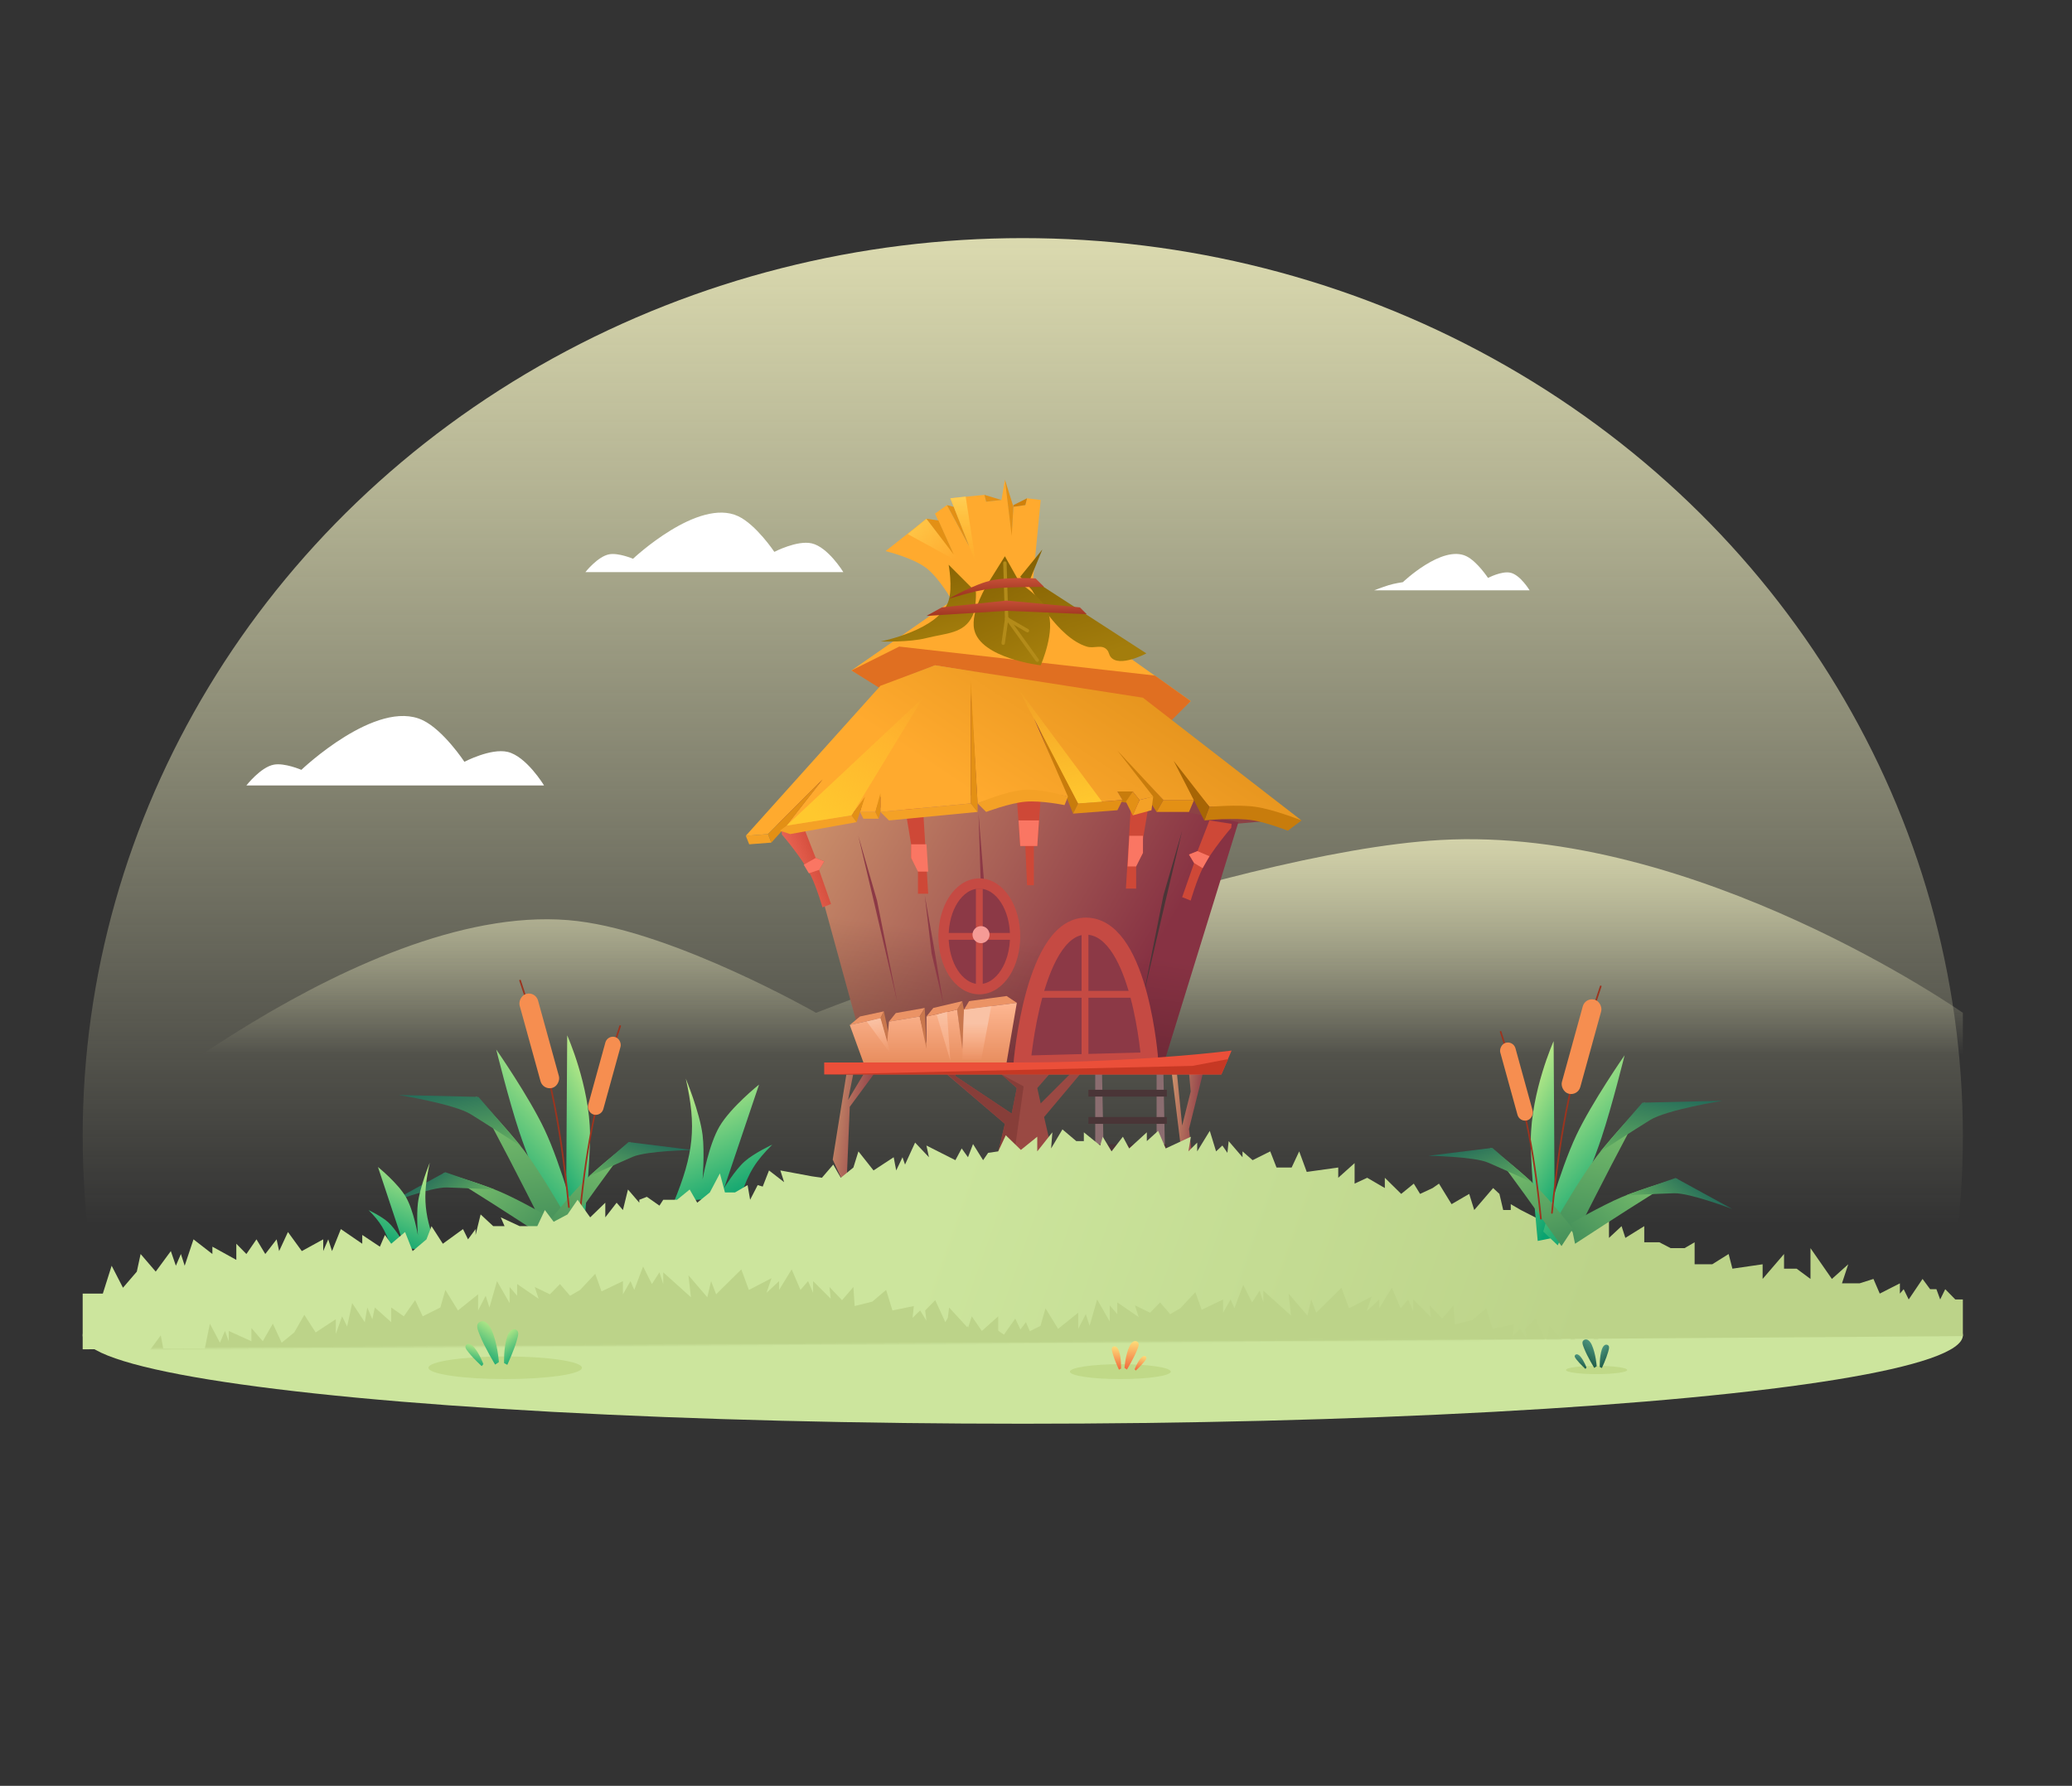 <svg width="1253" height="1080" viewBox="0 0 1253 1080" fill="none" xmlns="http://www.w3.org/2000/svg">
<rect x="0" y="0" width="1253" height="1080" fill="#333333" stroke="none"/>
<g clip-path="url(#clip0_14_224)">
<ellipse cx="618.5" cy="687" rx="568.5" ry="543" fill="url(#paint0_linear_14_224)"/>
<path d="M354 346H510C510 346 500.768 330.873 490.873 328.599C482.049 326.572 468.268 333.746 468.268 333.746C468.268 333.746 457.302 317.312 446.408 312.178C422.186 300.766 382.815 337.912 382.815 337.912C382.815 337.912 374.037 334.18 368.408 335.216C361.465 336.494 354 346 354 346Z" fill="white"/>
<path d="M149 475H329C329 475 318.348 457.352 306.93 454.699C296.749 452.334 280.847 460.703 280.847 460.703C280.847 460.703 268.195 441.53 255.624 435.542C227.676 422.227 182.248 465.564 182.248 465.564C182.248 465.564 172.12 461.21 165.624 462.419C157.613 463.91 149 475 149 475Z" fill="white"/>
<path d="M831 357H925C925 357 919.437 347.756 913.475 346.366C908.158 345.127 899.854 349.511 899.854 349.511C899.854 349.511 893.246 339.468 886.682 336.331C872.086 329.357 848.363 352.057 848.363 352.057C848.363 352.057 843.171 352.825 839.878 353.857C835.7 355.167 831 357 831 357Z" fill="white"/>
<ellipse cx="884.5" cy="824.5" rx="30.5" ry="4.5" fill="#BCD389"/>
<path d="M871 508C1025.58 499.221 1187 612.504 1187 612.504V756H50V691.885C50 691.885 222.271 541.573 349.37 557.039C409.177 564.316 493.511 612.504 493.511 612.504C493.511 612.504 739.856 515.448 871 508Z" fill="url(#paint1_linear_14_224)"/>
<ellipse cx="618.5" cy="807.5" rx="568.5" ry="53.5" fill="#CCE59D"/>
<ellipse cx="965.5" cy="828.5" rx="18.5" ry="2.5" fill="#C0D988"/>
<ellipse cx="467.5" cy="803.5" rx="30.5" ry="4.5" fill="#9EB768"/>
<path d="M699.43 700.27V649.759H703.553L704.584 700.27H699.43Z" fill="#8B6D70"/>
<path d="M746.848 498.227L781.896 495.135L601.501 397.206L496.356 462.148L467.493 502.351L746.848 498.227Z" fill="#8C4245"/>
<path d="M684.998 478.642L680.875 485.857L676.752 486.888L678.813 483.796L675.721 478.642H684.998Z" fill="#C87C0C"/>
<path d="M704.584 640.483L748.91 497.198C748.91 497.198 666.067 479.494 612.84 479.674C560.399 479.85 485.018 498.229 485.018 498.229L525.22 644.606L704.584 640.483Z" fill="url(#paint2_linear_14_224)"/>
<path d="M704.584 640.483L748.91 497.198C748.91 497.198 666.067 479.494 612.84 479.674C560.399 479.85 485.018 498.229 485.018 498.229L525.22 644.606L704.584 640.483Z" fill="url(#paint3_linear_14_224)" fill-opacity="0.2"/>
<path d="M582.947 610.588L581.916 605.433L578.823 610.588L581.916 637.389L582.947 610.588Z" fill="#C9774D"/>
<path d="M586.039 605.433L582.946 610.588L614.902 606.464L608.717 602.341L586.039 605.433Z" fill="#EB9365"/>
<path d="M699.43 491.012L703.553 483.796L670.566 446.686L699.43 491.012Z" fill="#C87C0C"/>
<path d="M722.108 483.796H703.553L699.43 491.012H719.015L722.108 483.796Z" fill="#E39015"/>
<path d="M652.011 485.857L648.919 492.042L622.117 425.039L652.011 485.857Z" fill="#C87C0C"/>
<path d="M520.067 614.711L513.882 619.865L532.437 615.742L534.498 611.618L520.067 614.711Z" fill="#EB9365"/>
<path d="M537.592 626.05L534.499 611.618L532.438 615.742L536.561 634.297L537.592 626.05Z" fill="#C9774D"/>
<path d="M541.714 612.649L537.591 617.803L556.146 614.711L559.238 609.557L541.714 612.649Z" fill="#EB9365"/>
<path d="M582.945 610.588L614.901 606.464L608.716 642.543H522.127L513.88 619.865L532.435 615.742L536.558 630.173L537.589 617.803L556.144 614.711L560.267 631.204V614.711L578.822 610.588L581.915 634.297L582.945 610.588Z" fill="url(#paint4_linear_14_224)"/>
<path d="M572.637 611.618L566.452 613.68L574.699 641.512L572.637 611.618Z" fill="url(#paint5_linear_14_224)"/>
<path d="M538.62 637.389L532.435 615.742L524.188 617.803L538.62 637.389Z" fill="url(#paint6_linear_14_224)"/>
<path d="M556.145 614.711L559.237 609.557L560.268 634.297L556.145 614.711Z" fill="#C9774D"/>
<path d="M662.319 700.27V649.759H666.443L667.473 700.27H662.319Z" fill="#8B6D70"/>
<path d="M720.046 544.615C720.046 544.615 723.635 532.329 727.262 525.029C732.459 514.566 744.554 500.616 744.554 500.616L744.786 498.227L731.385 496.166L724.169 514.721L719.015 516.782L722.107 521.936L714.892 542.553L720.046 544.615Z" fill="#CE4837"/>
<path d="M497.387 548.738C497.387 548.738 493.798 536.452 490.171 529.152C484.973 518.689 472.879 504.74 472.879 504.74L472.647 502.351L486.048 500.289L493.264 518.844L498.418 520.906L495.325 526.06L502.541 546.676L497.387 548.738Z" fill="url(#paint7_linear_14_224)"/>
<path d="M629.334 482.765H619.026H614.902L616.964 511.628H620.056L621.087 535.337H625.211V511.628H627.272L629.334 482.765Z" fill="#CE4837"/>
<path d="M550.991 518.844V510.597L547.921 492.183L546.867 488.95H558.206L561.299 540.491H555.114V526.06L550.991 518.844Z" fill="#CE4837"/>
<path d="M691.182 515.751V507.505L694.251 489.09L695.306 485.857H683.967L680.874 537.399H687.059V522.967L691.182 515.751Z" fill="#CE4837"/>
<path d="M703.552 541.522L714.892 502.351L705.614 541.522L691.183 603.372L703.552 541.522Z" fill="#4A3537"/>
<path d="M720.046 424.008L708.707 434.316L692.214 421.946L565.422 402.36L531.404 414.73L514.911 405.453L575.73 363.189C575.73 363.189 567.979 349.562 560.268 343.603C551.986 337.203 535.528 333.295 535.528 333.295L560.268 313.709L575.73 333.295L565.422 310.617L572.638 305.462L586.038 330.202L574.699 301.339L595.316 299.277L596.347 303.401L605.624 302.37L607.686 290L611.809 321.956L612.84 306.493L620.056 305.462L621.086 301.339L629.333 302.37L624.179 355.973L720.046 424.008Z" fill="#FFAA2E"/>
<path d="M580.884 340.511L560.268 313.709L548.929 322.986L580.884 340.511Z" fill="url(#paint8_linear_14_224)"/>
<path d="M567.483 314.74L560.268 313.709L576.761 335.356L567.483 314.74Z" fill="#E39015"/>
<path d="M657.165 391.021C639.454 385.659 624.179 357.004 624.179 357.004L616.963 348.757L630.364 332.264L623.148 349.788L693.244 395.144C693.244 395.144 676.705 403.99 671.597 397.206C670.514 395.768 670.7 394.456 669.535 393.083C666.367 389.348 661.853 392.44 657.165 391.021Z" fill="url(#paint9_linear_14_224)"/>
<path d="M590.162 358.035L573.669 341.541C573.669 341.541 576.197 355.122 573.669 363.189C568.052 381.108 532.436 387.929 532.436 387.929C532.436 387.929 549.712 388.582 560.268 385.867C571.951 382.862 582.931 383.366 588.1 372.466C590.54 367.322 590.162 358.035 590.162 358.035Z" fill="url(#paint10_linear_14_224)"/>
<path d="M707.676 436.378L720.046 424.008L698.399 408.545L543.774 391.021L514.911 405.453L531.404 415.761L565.422 402.36L691.183 422.977L707.676 436.378Z" fill="#E06F21"/>
<path d="M595.048 532.688L591.746 492.042L593.028 532.277L595.048 605.433L595.048 532.688Z" fill="#8C3946"/>
<path d="M464.401 504.412L451 505.443L532.435 414.73L565.422 402.36L691.183 421.946L787.05 496.166C766.285 489.764 754.078 487.856 731.385 487.919L713.861 467.302L722.108 483.796H703.553L675.721 453.902L697.368 481.734L689.121 483.796L684.998 478.642H675.721L678.813 483.796L652.012 485.857L625.21 434.316L645.827 481.734C645.827 481.734 630.817 478.28 621.087 478.642C609.085 479.088 591.193 485.857 591.193 485.857L587.069 418.854V485.857L532.435 491.012V481.734L529.343 491.012H520.065L522.127 483.796L514.911 493.073L474.709 500.289L497.387 471.426L464.401 504.412Z" fill="url(#paint11_linear_14_224)"/>
<path d="M696.337 489.981L684.998 493.073L689.121 483.796L697.368 481.734L696.337 489.981Z" fill="#F4A126"/>
<path d="M617.994 643.574C617.994 643.574 625.047 556.973 658.484 560.171C689.715 563.158 695.306 641.512 695.306 641.512L617.994 643.574Z" fill="#8C3946" stroke="#C54A43" stroke-width="10.308"/>
<path d="M719.015 682.746L727.262 649.759L719.015 648.728L720.046 660.067L714.892 680.684L711.8 649.759H708.707L714.892 700.27H721.077L719.015 682.746Z" fill="url(#paint12_linear_14_224)"/>
<path d="M513.881 669.345L528.312 649.759H522.127L512.85 665.221L515.942 649.759H511.819L503.572 701.3L511.819 719L513.881 669.345Z" fill="url(#paint13_linear_14_224)"/>
<path d="M611.809 673.468L577.792 650.79V649.759H572.638L607.686 679.653L602.532 701.3L637.58 702.331L631.395 675.53L653.042 649.759H646.857L629.333 667.283L627.272 658.006L634.487 649.759H605.624L614.902 658.006L611.809 673.468Z" fill="#9A4943"/>
<path d="M619.025 656.975L605.624 649.759L614.902 658.006L611.809 673.468L577.792 650.79V647.697H570.576L607.686 679.653L602.532 701.3H612.84L619.025 656.975Z" fill="#873E39"/>
<path d="M498.418 649.759V642.543H615.932C674.483 642.543 726.231 637.733 744.786 635.327L738.601 649.759H498.418Z" fill="#EB4F39"/>
<path d="M592.224 598.218C598.757 598.218 604.243 594.103 607.945 588.344C611.669 582.551 613.871 574.736 613.871 566.262C613.871 557.788 611.669 549.973 607.945 544.18C604.243 538.421 598.757 534.306 592.224 534.306C585.691 534.306 580.205 538.421 576.502 544.18C572.778 549.973 570.576 557.788 570.576 566.262C570.576 574.736 572.778 582.551 576.502 588.344C580.205 594.103 585.691 598.218 592.224 598.218Z" fill="#8C3946" stroke="#C54A43" stroke-width="6.185"/>
<rect x="658.196" y="692.023" width="47.418" height="4.123" fill="#4A3537"/>
<rect x="658.196" y="675.53" width="47.418" height="4.123" fill="#4A3537"/>
<rect x="658.196" y="659.036" width="47.418" height="4.123" fill="#4A3537"/>
<path d="M616.964 352.881L607.686 336.387L597.378 352.881C597.378 352.881 586.709 369.638 589.131 380.713C592.942 398.132 629.334 402.36 629.334 402.36C629.334 402.36 638.704 381.249 633.457 369.374C629.775 361.042 616.964 352.881 616.964 352.881Z" fill="url(#paint14_linear_14_224)"/>
<path d="M607.686 340.511L608.716 373.497L627.271 399.268" stroke="#B38B19" stroke-width="2.062" stroke-linecap="round"/>
<path d="M600.47 350.819C589.82 352.833 573.669 362.158 573.669 362.158C573.669 362.158 589.628 357.034 599.44 355.973C610.246 354.805 631.395 354.942 631.395 354.942L626.241 349.788C626.241 349.788 610.755 348.874 600.47 350.819Z" fill="url(#paint15_linear_14_224)"/>
<path d="M608.717 363.189L569.545 367.312L560.268 372.466L608.717 369.374L657.165 371.435L653.042 367.312L608.717 363.189Z" fill="url(#paint16_linear_14_224)"/>
<rect x="654.074" y="564.2" width="4.123" height="74.22" fill="#C54A43"/>
<rect x="590.162" y="537.399" width="4.123" height="59.788" fill="#C54A43"/>
<rect x="569.545" y="568.324" width="4.123" height="45.356" transform="rotate(-90 569.545 568.324)" fill="#C54A43"/>
<circle cx="593.255" cy="565.231" r="5.154" fill="#F59B96"/>
<rect x="621.087" y="603.372" width="4.123" height="70.096" transform="rotate(-90 621.087 603.372)" fill="#C54A43"/>
<path d="M464.401 504.412L451 505.443L453.062 510.597L466.462 509.566L464.401 504.412Z" fill="#F4A126"/>
<path d="M475.74 499.258L466.463 509.566L464.401 504.412L475.74 493.073L497.388 471.426L475.74 499.258Z" fill="#E39015"/>
<path d="M475.74 499.258L471.616 502.351L477.801 504.412L518.003 497.196L514.911 493.073L475.74 499.258Z" fill="#F4A126"/>
<path d="M518.004 497.196L514.911 493.073L523.158 481.734L520.065 491.012L518.004 497.196Z" fill="#E39015"/>
<path d="M599.439 608.526L582.946 610.588L581.915 641.512H593.254L599.439 608.526Z" fill="url(#paint17_linear_14_224)"/>
<path d="M522.127 495.135L520.065 491.012H529.343L531.405 495.135H522.127Z" fill="#F4A126"/>
<path d="M531.404 495.135L529.343 491.012L532.435 479.672V491.012L531.404 495.135Z" fill="#E39015"/>
<path d="M537.59 496.166L532.436 491.012L587.069 485.857L591.193 491.012L537.59 496.166Z" fill="#F4A126"/>
<path d="M591.193 491.011L587.069 485.857V411.638L591.193 485.857V491.011Z" fill="#E39015"/>
<path d="M620.056 477.611C608.348 478.217 591.192 485.857 591.192 485.857L596.347 491.012C596.347 491.012 610.523 485.659 620.056 484.827C629.714 483.983 643.765 486.888 643.765 486.888L645.826 481.734C645.826 481.734 630.631 477.063 620.056 477.611Z" fill="#F4A126"/>
<path d="M648.919 492.042L652.011 485.857L678.813 483.796L675.72 489.981L648.919 492.042Z" fill="#E39015"/>
<path d="M680.875 484.827L684.998 478.642L689.122 483.796L684.998 493.073L680.875 484.827Z" fill="#E39015"/>
<path d="M778.804 502.351L787.05 496.166C787.05 496.166 770.442 489.512 759.218 487.919C748.456 486.392 731.385 487.919 731.385 487.919L728.293 496.166C728.293 496.166 746.68 494.195 758.187 496.166C766.472 497.585 778.804 502.351 778.804 502.351Z" fill="#C87C0C"/>
<path d="M731.385 487.919L728.292 496.166L709.737 460.087L731.385 487.919Z" fill="#A76505"/>
<path d="M514.912 493.073L475.74 499.258L558.206 421.946L514.912 493.073Z" fill="url(#paint18_linear_14_224)"/>
<path d="M615.933 416.792L652.012 485.857L666.443 484.827L615.933 416.792Z" fill="url(#paint19_linear_14_224)"/>
<path d="M564.391 609.557L560.268 614.711L578.822 610.588L581.915 605.433L564.391 609.557Z" fill="#EB9365"/>
<path d="M498.419 520.906L493.265 518.844L486.049 522.967L489.141 528.121L495.326 526.06L498.419 520.906Z" fill="#FA7663"/>
<path d="M550.99 518.844V510.597H560.268L561.299 527.09H555.114L550.99 518.844Z" fill="#FA7663"/>
<path d="M530.373 544.615L519.034 505.443L528.312 544.615L542.743 606.464L530.373 544.615Z" fill="#8C3946"/>
<path d="M565.422 576.57L559.237 541.522L563.361 576.57L570.576 607.495L565.422 576.57Z" fill="#8C3946"/>
<path d="M576.761 306.493L572.638 305.462L586.038 330.202L576.761 306.493Z" fill="#E39015"/>
<path d="M596.347 303.401L595.316 299.277L605.625 302.37L596.347 303.401Z" fill="#E39015"/>
<path d="M612.84 306.493L607.686 290L611.809 324.017L612.84 306.493Z" fill="#E39015"/>
<path d="M620.056 305.462L621.086 301.339L612.84 305.462V306.493L620.056 305.462Z" fill="#D0800A"/>
<path d="M590.162 340.511L574.699 301.339L583.977 300.308L590.162 340.511Z" fill="url(#paint20_linear_14_224)"/>
<path d="M608.717 374.528L606.655 388.96" stroke="#B38B19" stroke-width="2.062" stroke-linecap="round"/>
<path d="M608.718 374.086L621.331 381.396" stroke="#B38B19" stroke-width="2.062" stroke-linecap="round"/>
<path d="M627.272 511.628H616.963L615.933 496.166H628.303L627.272 511.628Z" fill="#FA7663"/>
<path d="M691.183 515.751V505.443H682.936L681.905 523.998H687.059L691.183 515.751Z" fill="#FA7663"/>
<path d="M719.016 516.782L724.17 514.721L731.386 517.813L727.262 525.029L722.108 521.936L719.016 516.782Z" fill="#FA7663"/>
<path d="M738.601 649.759L742.724 640.482L721.077 644.605L498.418 649.759H738.601Z" fill="#C63824"/>
<path d="M342.997 626.124L342.257 744.869L352.617 746.956C352.617 746.956 356.918 704.366 356.807 686.188C356.626 656.513 342.997 626.124 342.997 626.124Z" fill="url(#paint21_linear_14_224)"/>
<path d="M314.024 684.474C307.653 665.308 300.078 634.671 300.078 634.671C300.078 634.671 319.843 663.092 329.269 683.04C339.544 704.786 349.263 741.293 349.263 741.293L340.508 749.616C340.508 749.616 322.688 710.533 314.024 684.474Z" fill="url(#paint22_linear_14_224)"/>
<path d="M329.741 743.544C312.566 709.696 303.534 691.967 287.733 662.893C287.733 662.893 306.573 682.052 316.916 695.745C327.037 709.143 340.091 731.961 340.091 731.961L329.741 743.544Z" fill="url(#paint23_linear_14_224)"/>
<path d="M284.648 673.827C294.702 680.036 314.945 693.165 314.945 693.165C314.945 693.165 299.258 674.705 289.295 663.333L241.046 662.204C241.046 662.204 274.595 667.619 284.648 673.827Z" fill="url(#paint24_linear_14_224)"/>
<path d="M330.051 748.669C304.315 731.924 290.81 723.167 267.971 709.209C267.971 709.209 288.923 714.994 301.711 720.393C314.224 725.676 332.607 736.367 332.607 736.367L330.051 748.669Z" fill="url(#paint25_linear_14_224)"/>
<path d="M270.239 718.115C279.793 718.39 299.285 719.385 299.285 719.385C299.285 719.385 280.825 712.812 269.242 708.885L235 727.635C235 727.635 260.685 717.839 270.239 718.115Z" fill="url(#paint26_linear_14_224)"/>
<path d="M338.235 750.062C355.986 725.01 365.313 711.893 381.4 690.498C381.4 690.498 364.056 703.599 354.157 713.331C344.472 722.854 331.324 739.568 331.324 739.568L338.235 750.062Z" fill="url(#paint27_linear_14_224)"/>
<path d="M382.574 699.613C373.794 703.391 356.041 711.5 356.041 711.5C356.041 711.5 370.779 698.586 380.099 690.666L418.841 695.475C418.841 695.475 391.354 695.836 382.574 699.613Z" fill="url(#paint28_linear_14_224)"/>
<path d="M314.523 593C331.826 644.754 338.392 674.725 344.023 730" stroke="#9B341F" stroke-linecap="round"/>
<rect width="11.535" height="59" rx="5.767" transform="matrix(-0.964 0.266 0.266 0.964 323.834 599.5)" fill="#F68E50"/>
<path d="M375.031 620.5C360.76 663.188 355.344 687.908 350.699 733.5" stroke="#9B341F" stroke-linecap="round"/>
<rect x="367.352" y="625.861" width="9.514" height="48.664" rx="4.757" transform="rotate(15.422 367.352 625.861)" fill="#F68E50"/>
<path d="M435.046 681.33C428.454 692.65 424.875 713.296 424.875 713.296C424.875 713.296 426.178 696.832 424.875 686.416C423.15 672.609 414.704 652.27 414.704 652.27C421.292 681.31 419.532 697.692 407.439 727.1L448.123 722.741C452.893 708.853 456.988 702.19 467.012 692.228C467.012 692.228 456.011 697.322 450.303 702.399C444.409 707.641 437.952 718.382 437.952 718.382L459.021 655.903C459.021 655.903 441.915 669.536 435.046 681.33Z" fill="url(#paint29_linear_14_224)"/>
<path d="M245.518 724.003C250.181 732.136 252.712 746.969 252.712 746.969C252.712 746.969 251.791 735.141 252.712 727.657C253.933 717.738 259.906 703.125 259.906 703.125C255.247 723.989 256.492 735.758 265.045 756.886L236.268 753.754C232.895 743.777 229.999 738.99 222.908 731.832C222.908 731.832 230.689 735.493 234.727 739.14C238.896 742.906 243.463 750.623 243.463 750.623L228.56 705.735C228.56 705.735 240.66 715.53 245.518 724.003Z" fill="url(#paint30_linear_14_224)"/>
<path d="M1182.43 785.852H1187V808.019L50 815.999V782.306H62.185L67.516 765.459L74.37 778.759L82.747 769.006L85.031 758.366L94.17 769.006L103.309 756.593L106.355 765.459L109.401 758.366L111.686 765.459L117.017 749.499L128.44 758.366V753.933L142.91 761.913V752.159L149.002 758.366L155.094 749.499L160.425 758.366L167.279 749.499L168.802 756.593L174.133 745.066L182.51 756.593L195.457 749.499V756.593L198.503 749.499L200.788 756.593L206.119 743.293L219.065 752.159V746.839L229.727 753.933L232.773 746.839L236.581 752.159L244.958 745.066L249.527 756.593L257.904 749.499L260.95 741.519L267.804 752.159L279.989 743.293L283.036 749.499L287.605 743.293V746.839L290.651 734.426L298.267 741.519H305.121L302.836 736.199L314.259 741.519H324.921L329.49 731.766L334.821 738.859L343.198 734.426L349.291 725.56L356.906 736.199L366.045 727.333V736.199L372.899 727.333L376.707 731.766L379.753 719.353L386.607 727.333V725.56L391.176 723.786L398.792 729.106L401.076 725.56H409.453L417.069 719.353L421.638 727.333L429.254 721.126L435.346 709.6L438.393 721.126H444.485L452.1 716.693L453.624 725.56L458.193 716.693L461.239 717.58L465.047 707.826L474.186 714.92L471.901 707.826L490.94 711.373L497.032 712.26L503.886 704.28L508.455 712.26L516.071 706.053L519.117 696.3L528.256 707.826L540.441 699.846L541.964 707.826L545.772 699.846L547.295 704.28L553.387 690.98L561.764 699.846L560.241 692.753L577.757 701.62L581.565 694.527L585.372 699.846L588.419 691.867L594.511 701.62L597.557 697.186L603.65 696.3L608.219 686.547L617.358 695.413L627.258 687.433V696.3L636.397 684.773L635.635 694.527L642.489 683L650.866 690.093H655.435V684.773L665.336 692.753L666.859 687.433L672.19 696.3L679.044 687.433L682.851 694.527L693.513 684.773V690.093L700.367 683.887L704.936 694.527L720.167 687.433L718.644 696.3L723.975 690.98V696.3L731.591 683.887L735.399 696.3L739.206 692.753L742.253 697.186L743.014 690.093L751.391 699.846V696.3L757.484 701.62L768.145 696.3L771.953 706.053H781.092L785.661 696.3L790.23 708.713L809.269 706.053V712.26L819.169 703.393V715.806L826.785 712.26L837.447 718.466V712.26L847.347 722.013L854.963 715.806L858.77 722.013L866.386 718.466L870.194 715.806L877.809 728.22L888.471 722.013L891.517 731.766L894.563 728.22L902.94 718.466L906.748 722.013L909.033 731.766H913.602V728.22L919.695 731.766L931.879 737.973L941.78 731.766L944.064 745.066L952.441 741.519L962.342 734.426V745.066L973.003 737.973V748.613L980.619 741.519L982.904 748.613L994.327 741.519V751.273H1003.47L1010.32 754.819H1018.7L1024.79 751.273V764.573H1035.45L1045.35 758.366L1047.64 767.232L1065.91 764.573V773.439L1078.86 758.366V767.232H1086.47L1094.85 773.439V754.819L1107.8 773.439L1117.7 764.573L1113.89 776.099H1124.55L1132.93 773.439L1136.74 782.306L1148.92 776.099V782.306L1151.21 779.646L1154.25 785.852L1162.63 773.439L1167.2 779.646H1171.01L1173.29 785.852L1176.34 779.646L1182.43 785.852Z" fill="url(#paint31_linear_14_224)"/>
<mask id="mask0_14_224" style="mask-type:alpha" maskUnits="userSpaceOnUse" x="50" y="683" width="1137" height="133">
<path d="M1182.43 785.852H1187V808.019L50 815.999V782.306H62.185L67.516 765.459L74.37 778.759L82.747 769.006L85.031 758.366L94.17 769.006L103.309 756.593L106.355 765.459L109.401 758.366L111.686 765.459L117.017 749.499L128.44 758.366V753.933L142.91 761.913V752.159L149.002 758.366L155.094 749.499L160.425 758.366L167.279 749.499L168.802 756.593L174.133 745.066L182.51 756.593L195.457 749.499V756.593L198.503 749.499L200.788 756.593L206.119 743.293L219.065 752.159V746.839L229.727 753.933L232.773 746.839L236.581 752.159L244.958 745.066L249.527 756.593L257.904 749.499L260.95 741.519L267.804 752.159L279.989 743.293L283.035 749.499L287.605 743.293V746.839L290.651 734.426L298.267 741.519H305.121L302.836 736.199L314.259 741.519H324.921L329.49 731.766L334.821 738.859L343.198 734.426L349.291 725.56L356.906 736.199L366.045 727.333V736.199L372.899 727.333L376.707 731.766L379.753 719.353L386.607 727.333V725.56L391.176 723.786L398.792 729.106L401.076 725.56H409.453L417.069 719.353L421.638 727.333L429.254 721.126L435.346 709.6L438.392 721.126H444.485L452.1 716.693L453.624 725.56L458.193 716.693L461.239 717.58L465.047 707.826L474.185 714.92L471.901 707.826L490.94 711.373L497.032 712.26L503.886 704.28L508.455 712.26L516.071 706.053L519.117 696.3L528.256 707.826L540.441 699.846L541.964 707.826L545.772 699.846L547.295 704.28L553.387 690.98L561.764 699.846L560.241 692.753L577.757 701.62L581.565 694.527L585.372 699.846L588.419 691.867L594.511 701.62L597.557 697.187L603.65 696.3L608.219 686.547L617.358 695.413L627.258 687.433V696.3L636.396 684.773L635.635 694.527L642.489 683L650.866 690.093H655.435V684.773L665.335 692.753L666.859 687.433L672.19 696.3L679.043 687.433L682.851 694.527L693.513 684.773V690.093L700.367 683.887L704.936 694.527L720.167 687.433L718.644 696.3L723.975 690.98V696.3L731.591 683.887L735.398 696.3L739.206 692.753L742.252 697.187L743.014 690.093L751.391 699.846V696.3L757.484 701.62L768.145 696.3L771.953 706.053H781.092L785.661 696.3L790.23 708.713L809.269 706.053V712.26L819.169 703.393V715.806L826.785 712.26L837.447 718.466V712.26L847.347 722.013L854.962 715.806L858.77 722.013L866.386 718.466L870.193 715.806L877.809 728.22L888.471 722.013L891.517 731.766L894.563 728.22L902.94 718.466L906.748 722.013L909.033 731.766H913.602V728.22L919.694 731.766L931.879 737.973L941.779 731.766L944.064 745.066L952.441 741.519L962.341 734.426V745.066L973.003 737.973V748.613L980.619 741.519L982.903 748.613L994.327 741.519V751.273H1003.47L1010.32 754.819H1018.7L1024.79 751.273V764.573H1035.45L1045.35 758.366L1047.64 767.232L1065.91 764.573V773.439L1078.86 758.366V767.232H1086.47L1094.85 773.439V754.819L1107.8 773.439L1117.7 764.573L1113.89 776.099H1124.55L1132.93 773.439L1136.74 782.306L1148.92 776.099V782.306L1151.21 779.646L1154.25 785.852L1162.63 773.439L1167.2 779.646H1171.01L1173.29 785.852L1176.34 779.646L1182.43 785.852Z" fill="url(#paint32_linear_14_224)"/>
</mask>
<g mask="url(#mask0_14_224)">
<path d="M654.674 803.132L658.482 813.772V819.979H88.078L97.217 807.565L98.74 815.545H123.871L126.917 800.472L133.01 811.999L136.056 804.905L138.341 811.112V804.905L152.049 811.112V803.132L158.903 811.112L164.995 800.472L170.326 811.999L177.941 805.792L184.034 795.152L190.888 805.792L203.073 797.812V806.679L206.881 796.039L209.927 802.245L212.973 788.059L220.589 799.585L222.112 790.719L225.158 797.812L226.681 790.719L236.581 799.585V790.719L244.197 796.039L251.051 786.286L255.62 796.039L266.282 790.719L269.328 780.079L276.944 792.492L289.128 782.739V792.492L293.698 783.626L295.982 790.719L300.552 774.759L308.167 788.059V778.306L312.737 783.626V776.532L325.683 785.399L323.398 778.306L332.537 782.739L338.629 776.532L344.722 783.626L350.814 780.079L359.953 770.326L363.761 780.966L376.707 774.759V782.739L381.276 774.759L383.561 780.079L388.892 765.892L394.223 776.532L398.792 769.439L401.077 776.532V769.439L417.831 784.512L416.308 771.212L427.731 784.512L430.016 774.759L433.062 782.739L448.293 767.666L452.862 780.079L466.57 772.986L463.524 781.852L471.14 774.759V780.079L478.755 767.666L484.086 780.079L488.656 774.759L491.702 781.852V774.759L502.363 785.399L501.602 778.306L509.217 786.286L516.071 778.306L516.833 789.832L527.495 787.172L535.872 780.079L539.68 792.492L552.626 789.832L551.865 796.925L556.434 792.492L560.242 798.699L559.48 792.492L565.572 786.286L571.665 799.585L573.188 796.925L573.95 790.719L585.373 803.132L587.658 796.039L593.75 804.905L603.65 796.039V810.225L615.073 806.679L620.404 799.585L624.974 810.225L642.489 806.679L638.682 816.432L654.674 803.132Z" fill="#BCD389"/>
<path d="M1017.6 814.24L1021.4 824.88V831.086H451L460.139 818.673L461.662 826.653H486.793L489.839 811.58L495.932 823.106L498.978 816.013L501.263 822.22V816.013L514.971 822.22V814.24L521.825 822.22L527.917 811.58L533.248 823.106L540.863 816.9L546.956 806.26L553.81 816.9L565.995 808.92V817.786L569.802 807.146L572.849 813.353L575.895 799.166L583.51 810.693L585.034 801.826L588.08 808.92L589.603 801.826L599.503 810.693V801.826L607.119 807.146L613.973 797.393L618.542 807.146L629.204 801.826L632.25 791.187L639.865 803.6L652.05 793.847V803.6L656.62 794.733L658.904 801.826L663.474 785.867L671.089 799.166V789.413L675.658 794.733V787.64L688.605 796.506L686.32 789.413L695.459 793.847L701.551 787.64L707.644 794.733L713.736 791.187L722.875 781.433L726.683 792.073L739.629 785.867V793.847L744.198 785.867L746.483 791.187L751.814 777L757.145 787.64L761.714 780.547L763.999 787.64V780.547L780.753 795.62L779.23 782.32L790.653 795.62L792.938 785.867L795.984 793.847L811.215 778.773L815.784 791.187L829.492 784.093L826.446 792.96L834.062 785.867V791.187L841.677 778.773L847.008 791.187L851.577 785.867L854.624 792.96V785.867L865.285 796.506L864.524 789.413L872.139 797.393L878.993 789.413L879.755 800.94L890.417 798.28L898.794 791.187L902.602 803.6L915.548 800.94L914.786 808.033L919.356 803.6L923.163 809.806L922.402 803.6L928.494 797.393L934.587 810.693L936.11 808.033L936.871 801.826L948.295 814.24L950.579 807.146L956.672 816.013L966.572 807.146V821.333L977.995 817.786L983.326 810.693L987.896 821.333L1005.41 817.786L1001.6 827.54L1017.6 814.24Z" fill="#BCD389"/>
</g>
<ellipse cx="677.5" cy="829.5" rx="30.5" ry="4.5" fill="#C0D988"/>
<path d="M687.5 816.748C685.619 821.451 681.5 828.248 681.5 828.248L680 827.248C680 827.248 680.5 819.748 683 814.248C683.874 812.325 685.622 810.281 687.5 811.248C689.409 812.232 688.5 814.248 687.5 816.748Z" fill="url(#paint33_linear_14_224)"/>
<path d="M692.032 823.41C690.226 825.726 686.836 828.848 686.836 828.848L686.161 828.05C686.161 828.05 687.647 823.953 689.926 821.292C690.723 820.362 692.026 819.505 692.917 820.346C693.824 821.202 692.992 822.179 692.032 823.41Z" fill="url(#paint34_linear_14_224)"/>
<path d="M672.893 818.665C673.978 822.567 676.659 828.328 676.659 828.328L677.94 827.665C677.94 827.665 678.198 821.662 676.69 817.072C676.164 815.468 674.952 813.69 673.374 814.295C671.769 814.909 672.316 816.591 672.893 818.665Z" fill="url(#paint35_linear_14_224)"/>
<ellipse rx="46.413" ry="6.848" transform="matrix(-1 0 0 1 305.5 827.152)" fill="#C0D988"/>
<path d="M290.282 807.747C293.145 814.904 299.413 825.247 299.413 825.247L301.695 823.725C301.695 823.725 300.934 812.312 297.13 803.942C295.8 801.017 293.139 797.905 290.282 799.377C287.377 800.874 288.761 803.943 290.282 807.747Z" fill="url(#paint36_linear_14_224)"/>
<path d="M283.386 817.885C286.134 821.41 291.293 826.161 291.293 826.161L292.32 824.945C292.32 824.945 290.059 818.711 286.591 814.662C285.378 813.247 283.394 811.943 282.038 813.223C280.659 814.525 281.925 816.011 283.386 817.885Z" fill="url(#paint37_linear_14_224)"/>
<path d="M312.511 810.664C310.859 816.602 306.779 825.369 306.779 825.369L304.831 824.36C304.831 824.36 304.438 815.224 306.732 808.241C307.534 805.799 309.378 803.094 311.779 804.014C314.221 804.949 313.388 807.508 312.511 810.664Z" fill="url(#paint38_linear_14_224)"/>
<path d="M958.079 815.748C959.96 820.451 964.079 827.248 964.079 827.248L965.579 826.248C965.579 826.248 965.079 818.748 962.579 813.248C961.705 811.325 959.957 809.281 958.079 810.248C956.17 811.232 957.079 813.248 958.079 815.748Z" fill="url(#paint39_linear_14_224)"/>
<path d="M953.547 822.41C955.353 824.726 958.743 827.848 958.743 827.848L959.418 827.05C959.418 827.05 957.932 822.953 955.653 820.292C954.856 819.362 953.553 818.505 952.662 819.346C951.756 820.202 952.587 821.179 953.547 822.41Z" fill="url(#paint40_linear_14_224)"/>
<path d="M972.467 817.665C971.382 821.567 968.701 827.328 968.701 827.328L967.421 826.665C967.421 826.665 967.163 820.662 968.67 816.072C969.197 814.468 970.409 812.69 971.986 813.295C973.591 813.909 973.044 815.591 972.467 817.665Z" fill="url(#paint41_linear_14_224)"/>
<path d="M939.527 629.624L940.267 748.369L929.907 750.456C929.907 750.456 925.605 707.866 925.716 689.688C925.897 660.013 939.527 629.624 939.527 629.624Z" fill="url(#paint42_linear_14_224)"/>
<path d="M968.499 687.974C974.871 668.808 982.446 638.171 982.446 638.171C982.446 638.171 962.68 666.592 953.255 686.54C942.979 708.286 933.26 744.793 933.26 744.793L942.016 753.116C942.016 753.116 959.836 714.033 968.499 687.974Z" fill="url(#paint43_linear_14_224)"/>
<path d="M952.782 747.044C969.957 713.196 978.989 695.467 994.79 666.393C994.79 666.393 975.951 685.552 965.607 699.245C955.487 712.643 942.433 735.461 942.433 735.461L952.782 747.044Z" fill="url(#paint44_linear_14_224)"/>
<path d="M997.875 677.327C987.822 683.536 967.579 696.665 967.579 696.665C967.579 696.665 983.265 678.205 993.229 666.833L1041.48 665.704C1041.48 665.704 1007.93 671.119 997.875 677.327Z" fill="url(#paint45_linear_14_224)"/>
<path d="M952.472 752.169C978.208 735.424 991.713 726.667 1014.55 712.709C1014.55 712.709 993.601 718.494 980.812 723.893C968.299 729.176 949.917 739.867 949.917 739.867L952.472 752.169Z" fill="url(#paint46_linear_14_224)"/>
<path d="M1012.28 721.615C1002.73 721.89 983.238 722.885 983.238 722.885C983.238 722.885 1001.7 716.312 1013.28 712.385L1047.52 731.135C1047.52 731.135 1021.84 721.339 1012.28 721.615Z" fill="url(#paint47_linear_14_224)"/>
<path d="M944.289 753.562C926.537 728.51 917.21 715.393 901.124 693.998C901.124 693.998 918.468 707.099 928.366 716.831C938.051 726.354 951.199 743.068 951.199 743.068L944.289 753.562Z" fill="url(#paint48_linear_14_224)"/>
<path d="M899.949 703.113C908.729 706.891 926.483 715 926.483 715C926.483 715 911.744 702.086 902.425 694.166L863.682 698.975C863.682 698.975 891.169 699.336 899.949 703.113Z" fill="url(#paint49_linear_14_224)"/>
<path d="M968 596.5C950.698 648.254 944.132 678.225 938.5 733.5" stroke="#9B341F" stroke-linecap="round"/>
<rect x="958.689" y="603" width="11.535" height="59" rx="5.767" transform="rotate(15.422 958.689 603)" fill="#F68E50"/>
<path d="M907.492 624C921.763 666.688 927.179 691.408 931.824 737" stroke="#9B341F" stroke-linecap="round"/>
<rect width="9.514" height="48.664" rx="4.757" transform="matrix(-0.964 0.266 0.266 0.964 915.172 629.361)" fill="#F68E50"/>
</g>
<defs>
<linearGradient id="paint0_linear_14_224" x1="618.5" y1="144" x2="618.5" y2="740.5" gradientUnits="userSpaceOnUse">
<stop stop-color="#DBDAAF"/>
<stop offset="1" stop-color="#ECECC2" stop-opacity="0"/>
</linearGradient>
<linearGradient id="paint1_linear_14_224" x1="618.5" y1="493.432" x2="618.5" y2="637.651" gradientUnits="userSpaceOnUse">
<stop stop-color="#DBDAAF"/>
<stop offset="1" stop-color="#ECECC2" stop-opacity="0"/>
</linearGradient>
<linearGradient id="paint2_linear_14_224" x1="413.767" y1="545.01" x2="638.551" y2="676.533" gradientUnits="userSpaceOnUse">
<stop stop-color="#D7A071"/>
<stop offset="1" stop-color="#873243"/>
</linearGradient>
<linearGradient id="paint3_linear_14_224" x1="565.422" y1="562.139" x2="556.145" y2="630.173" gradientUnits="userSpaceOnUse">
<stop stop-opacity="0"/>
<stop offset="1"/>
</linearGradient>
<linearGradient id="paint4_linear_14_224" x1="564.906" y1="607.495" x2="564.906" y2="642.543" gradientUnits="userSpaceOnUse">
<stop stop-color="#FDB691"/>
<stop offset="1" stop-color="#E88E5F"/>
</linearGradient>
<linearGradient id="paint5_linear_14_224" x1="570.575" y1="611.618" x2="570.575" y2="641.512" gradientUnits="userSpaceOnUse">
<stop stop-color="#F9C2A5"/>
<stop offset="1" stop-color="#FBB18A" stop-opacity="0.42"/>
</linearGradient>
<linearGradient id="paint6_linear_14_224" x1="531.404" y1="615.742" x2="535.528" y2="637.389" gradientUnits="userSpaceOnUse">
<stop stop-color="#F9C2A5"/>
<stop offset="1" stop-color="#FCB38D" stop-opacity="0"/>
</linearGradient>
<linearGradient id="paint7_linear_14_224" x1="479.863" y1="527.091" x2="499.449" y2="519.875" gradientUnits="userSpaceOnUse">
<stop stop-color="#EB6554"/>
<stop offset="1" stop-color="#CE4837"/>
</linearGradient>
<linearGradient id="paint8_linear_14_224" x1="555.114" y1="315.771" x2="575.73" y2="339.48" gradientUnits="userSpaceOnUse">
<stop stop-color="#FFC546"/>
<stop offset="1" stop-color="#FFC546" stop-opacity="0"/>
</linearGradient>
<linearGradient id="paint9_linear_14_224" x1="634.542" y1="337.83" x2="653.34" y2="399.759" gradientUnits="userSpaceOnUse">
<stop stop-color="#866304"/>
<stop offset="1" stop-color="#A37D0C"/>
</linearGradient>
<linearGradient id="paint10_linear_14_224" x1="545.744" y1="345.523" x2="558.566" y2="390.228" gradientUnits="userSpaceOnUse">
<stop stop-color="#866304"/>
<stop offset="1" stop-color="#A37D0C"/>
</linearGradient>
<linearGradient id="paint11_linear_14_224" x1="602.532" y1="489.981" x2="667.474" y2="392.052" gradientUnits="userSpaceOnUse">
<stop stop-color="#FFAA2E"/>
<stop offset="1" stop-color="#E4931D"/>
</linearGradient>
<linearGradient id="paint12_linear_14_224" x1="703.697" y1="669.768" x2="729.496" y2="672.287" gradientUnits="userSpaceOnUse">
<stop stop-color="#D7A071"/>
<stop offset="1" stop-color="#873243"/>
</linearGradient>
<linearGradient id="paint13_linear_14_224" x1="496.892" y1="670.799" x2="531.041" y2="675.244" gradientUnits="userSpaceOnUse">
<stop stop-color="#D7A071"/>
<stop offset="1" stop-color="#873243"/>
</linearGradient>
<linearGradient id="paint14_linear_14_224" x1="599.347" y1="342.042" x2="627.796" y2="395.654" gradientUnits="userSpaceOnUse">
<stop stop-color="#866304"/>
<stop offset="1" stop-color="#A37D0C"/>
</linearGradient>
<linearGradient id="paint15_linear_14_224" x1="600.986" y1="349.955" x2="600.986" y2="361.127" gradientUnits="userSpaceOnUse">
<stop stop-color="#C54E36"/>
<stop offset="1" stop-color="#9B341F"/>
</linearGradient>
<linearGradient id="paint16_linear_14_224" x1="600.47" y1="363.189" x2="600.47" y2="373.497" gradientUnits="userSpaceOnUse">
<stop stop-color="#C54E36"/>
<stop offset="1" stop-color="#9B341F"/>
</linearGradient>
<linearGradient id="paint17_linear_14_224" x1="590.677" y1="608.526" x2="590.677" y2="641.512" gradientUnits="userSpaceOnUse">
<stop offset="0.31" stop-color="#F9C2A5"/>
<stop offset="1" stop-color="#FBB18A" stop-opacity="0"/>
</linearGradient>
<linearGradient id="paint18_linear_14_224" x1="503.573" y1="500.289" x2="562.33" y2="419.884" gradientUnits="userSpaceOnUse">
<stop stop-color="#FFC82E"/>
<stop offset="1" stop-color="#FFC82E" stop-opacity="0"/>
</linearGradient>
<linearGradient id="paint19_linear_14_224" x1="662.32" y1="485.857" x2="645.439" y2="408.515" gradientUnits="userSpaceOnUse">
<stop stop-color="#FFC82E"/>
<stop offset="1" stop-color="#FFC82E" stop-opacity="0"/>
</linearGradient>
<linearGradient id="paint20_linear_14_224" x1="582.43" y1="300.308" x2="582.43" y2="340.511" gradientUnits="userSpaceOnUse">
<stop stop-color="#FFCE54"/>
<stop offset="1" stop-color="#FFC32E" stop-opacity="0"/>
</linearGradient>
<linearGradient id="paint21_linear_14_224" x1="348.606" y1="636.1" x2="303.208" y2="661.031" gradientUnits="userSpaceOnUse">
<stop stop-color="#B7E987"/>
<stop offset="1" stop-color="#0AA370"/>
</linearGradient>
<linearGradient id="paint22_linear_14_224" x1="323.413" y1="640.728" x2="273.91" y2="688.862" gradientUnits="userSpaceOnUse">
<stop stop-color="#B7E987"/>
<stop offset="1" stop-color="#0AA370"/>
</linearGradient>
<linearGradient id="paint23_linear_14_224" x1="306.626" y1="659.284" x2="322.968" y2="744.838" gradientUnits="userSpaceOnUse">
<stop stop-color="#83C770"/>
<stop offset="1" stop-color="#44905A"/>
</linearGradient>
<linearGradient id="paint24_linear_14_224" x1="273.486" y1="656.008" x2="281.656" y2="698.785" gradientUnits="userSpaceOnUse">
<stop stop-color="#236A59"/>
<stop offset="1" stop-color="#64AE61"/>
</linearGradient>
<linearGradient id="paint25_linear_14_224" x1="279.739" y1="699.03" x2="325.832" y2="752.318" gradientUnits="userSpaceOnUse">
<stop stop-color="#83C770"/>
<stop offset="1" stop-color="#44905A"/>
</linearGradient>
<linearGradient id="paint26_linear_14_224" x1="255.205" y1="710.158" x2="278.252" y2="736.802" gradientUnits="userSpaceOnUse">
<stop stop-color="#236A59"/>
<stop offset="1" stop-color="#64AE61"/>
</linearGradient>
<linearGradient id="paint27_linear_14_224" x1="366.709" y1="685.374" x2="343.501" y2="751.9" gradientUnits="userSpaceOnUse">
<stop stop-color="#83C770"/>
<stop offset="1" stop-color="#44905A"/>
</linearGradient>
<linearGradient id="paint28_linear_14_224" x1="393.617" y1="686.676" x2="382.013" y2="719.939" gradientUnits="userSpaceOnUse">
<stop stop-color="#236A59"/>
<stop offset="1" stop-color="#64AE61"/>
</linearGradient>
<linearGradient id="paint29_linear_14_224" x1="421.168" y1="658.684" x2="450.239" y2="723.597" gradientUnits="userSpaceOnUse">
<stop stop-color="#B7E987"/>
<stop offset="1" stop-color="#0AA370"/>
</linearGradient>
<linearGradient id="paint30_linear_14_224" x1="255.334" y1="707.733" x2="234.232" y2="754.124" gradientUnits="userSpaceOnUse">
<stop stop-color="#B7E987"/>
<stop offset="1" stop-color="#0AA370"/>
</linearGradient>
<linearGradient id="paint31_linear_14_224" x1="592.988" y1="666.154" x2="959.44" y2="795.316" gradientUnits="userSpaceOnUse">
<stop stop-color="#CCE59D"/>
<stop offset="1" stop-color="#BCD389"/>
</linearGradient>
<linearGradient id="paint32_linear_14_224" x1="592.988" y1="666.154" x2="959.44" y2="795.316" gradientUnits="userSpaceOnUse">
<stop stop-color="#BFCF6C"/>
<stop offset="1" stop-color="#8DB240"/>
</linearGradient>
<linearGradient id="paint33_linear_14_224" x1="684.308" y1="811" x2="684.308" y2="828.248" gradientUnits="userSpaceOnUse">
<stop stop-color="#FEDC79"/>
<stop offset="1" stop-color="#F26A3D"/>
</linearGradient>
<linearGradient id="paint34_linear_14_224" x1="691.178" y1="819.694" x2="688.402" y2="829.301" gradientUnits="userSpaceOnUse">
<stop stop-color="#FEDC79"/>
<stop offset="1" stop-color="#F26A3D"/>
</linearGradient>
<linearGradient id="paint35_linear_14_224" x1="675.934" y1="814.377" x2="674.426" y2="828.083" gradientUnits="userSpaceOnUse">
<stop stop-color="#FEDC79"/>
<stop offset="1" stop-color="#F26A3D"/>
</linearGradient>
<linearGradient id="paint36_linear_14_224" x1="298.674" y1="801.25" x2="285.748" y2="819.36" gradientUnits="userSpaceOnUse">
<stop stop-color="#B7E987"/>
<stop offset="1" stop-color="#0AA370"/>
</linearGradient>
<linearGradient id="paint37_linear_14_224" x1="287.018" y1="812.914" x2="282.738" y2="825.087" gradientUnits="userSpaceOnUse">
<stop stop-color="#B7E987"/>
<stop offset="1" stop-color="#0AA370"/>
</linearGradient>
<linearGradient id="paint38_linear_14_224" x1="305.269" y1="806.236" x2="317.121" y2="819.505" gradientUnits="userSpaceOnUse">
<stop stop-color="#B7E987"/>
<stop offset="1" stop-color="#0AA370"/>
</linearGradient>
<linearGradient id="paint39_linear_14_224" x1="963.593" y1="811.478" x2="955.1" y2="823.38" gradientUnits="userSpaceOnUse">
<stop stop-color="#4F9982"/>
<stop offset="1" stop-color="#15503E"/>
</linearGradient>
<linearGradient id="paint40_linear_14_224" x1="955.934" y1="819.143" x2="953.121" y2="827.143" gradientUnits="userSpaceOnUse">
<stop stop-color="#4F9982"/>
<stop offset="1" stop-color="#15503E"/>
</linearGradient>
<linearGradient id="paint41_linear_14_224" x1="967.708" y1="814.755" x2="975.497" y2="823.475" gradientUnits="userSpaceOnUse">
<stop stop-color="#4F9982"/>
<stop offset="1" stop-color="#15503E"/>
</linearGradient>
<linearGradient id="paint42_linear_14_224" x1="933.917" y1="639.6" x2="979.315" y2="664.531" gradientUnits="userSpaceOnUse">
<stop stop-color="#B7E987"/>
<stop offset="1" stop-color="#0AA370"/>
</linearGradient>
<linearGradient id="paint43_linear_14_224" x1="959.111" y1="644.228" x2="1008.61" y2="692.362" gradientUnits="userSpaceOnUse">
<stop stop-color="#B7E987"/>
<stop offset="1" stop-color="#0AA370"/>
</linearGradient>
<linearGradient id="paint44_linear_14_224" x1="975.897" y1="662.784" x2="959.555" y2="748.338" gradientUnits="userSpaceOnUse">
<stop stop-color="#83C770"/>
<stop offset="1" stop-color="#44905A"/>
</linearGradient>
<linearGradient id="paint45_linear_14_224" x1="1009.04" y1="659.508" x2="1000.87" y2="702.285" gradientUnits="userSpaceOnUse">
<stop stop-color="#236A59"/>
<stop offset="1" stop-color="#64AE61"/>
</linearGradient>
<linearGradient id="paint46_linear_14_224" x1="1002.78" y1="702.53" x2="956.691" y2="755.818" gradientUnits="userSpaceOnUse">
<stop stop-color="#83C770"/>
<stop offset="1" stop-color="#44905A"/>
</linearGradient>
<linearGradient id="paint47_linear_14_224" x1="1027.32" y1="713.658" x2="1004.27" y2="740.302" gradientUnits="userSpaceOnUse">
<stop stop-color="#236A59"/>
<stop offset="1" stop-color="#64AE61"/>
</linearGradient>
<linearGradient id="paint48_linear_14_224" x1="915.815" y1="688.874" x2="939.022" y2="755.4" gradientUnits="userSpaceOnUse">
<stop stop-color="#83C770"/>
<stop offset="1" stop-color="#44905A"/>
</linearGradient>
<linearGradient id="paint49_linear_14_224" x1="888.907" y1="690.176" x2="900.51" y2="723.439" gradientUnits="userSpaceOnUse">
<stop stop-color="#236A59"/>
<stop offset="1" stop-color="#64AE61"/>
</linearGradient>
<clipPath id="clip0_14_224">
<rect width="1253" height="1080" fill="white"/>
</clipPath>
</defs>
</svg>
